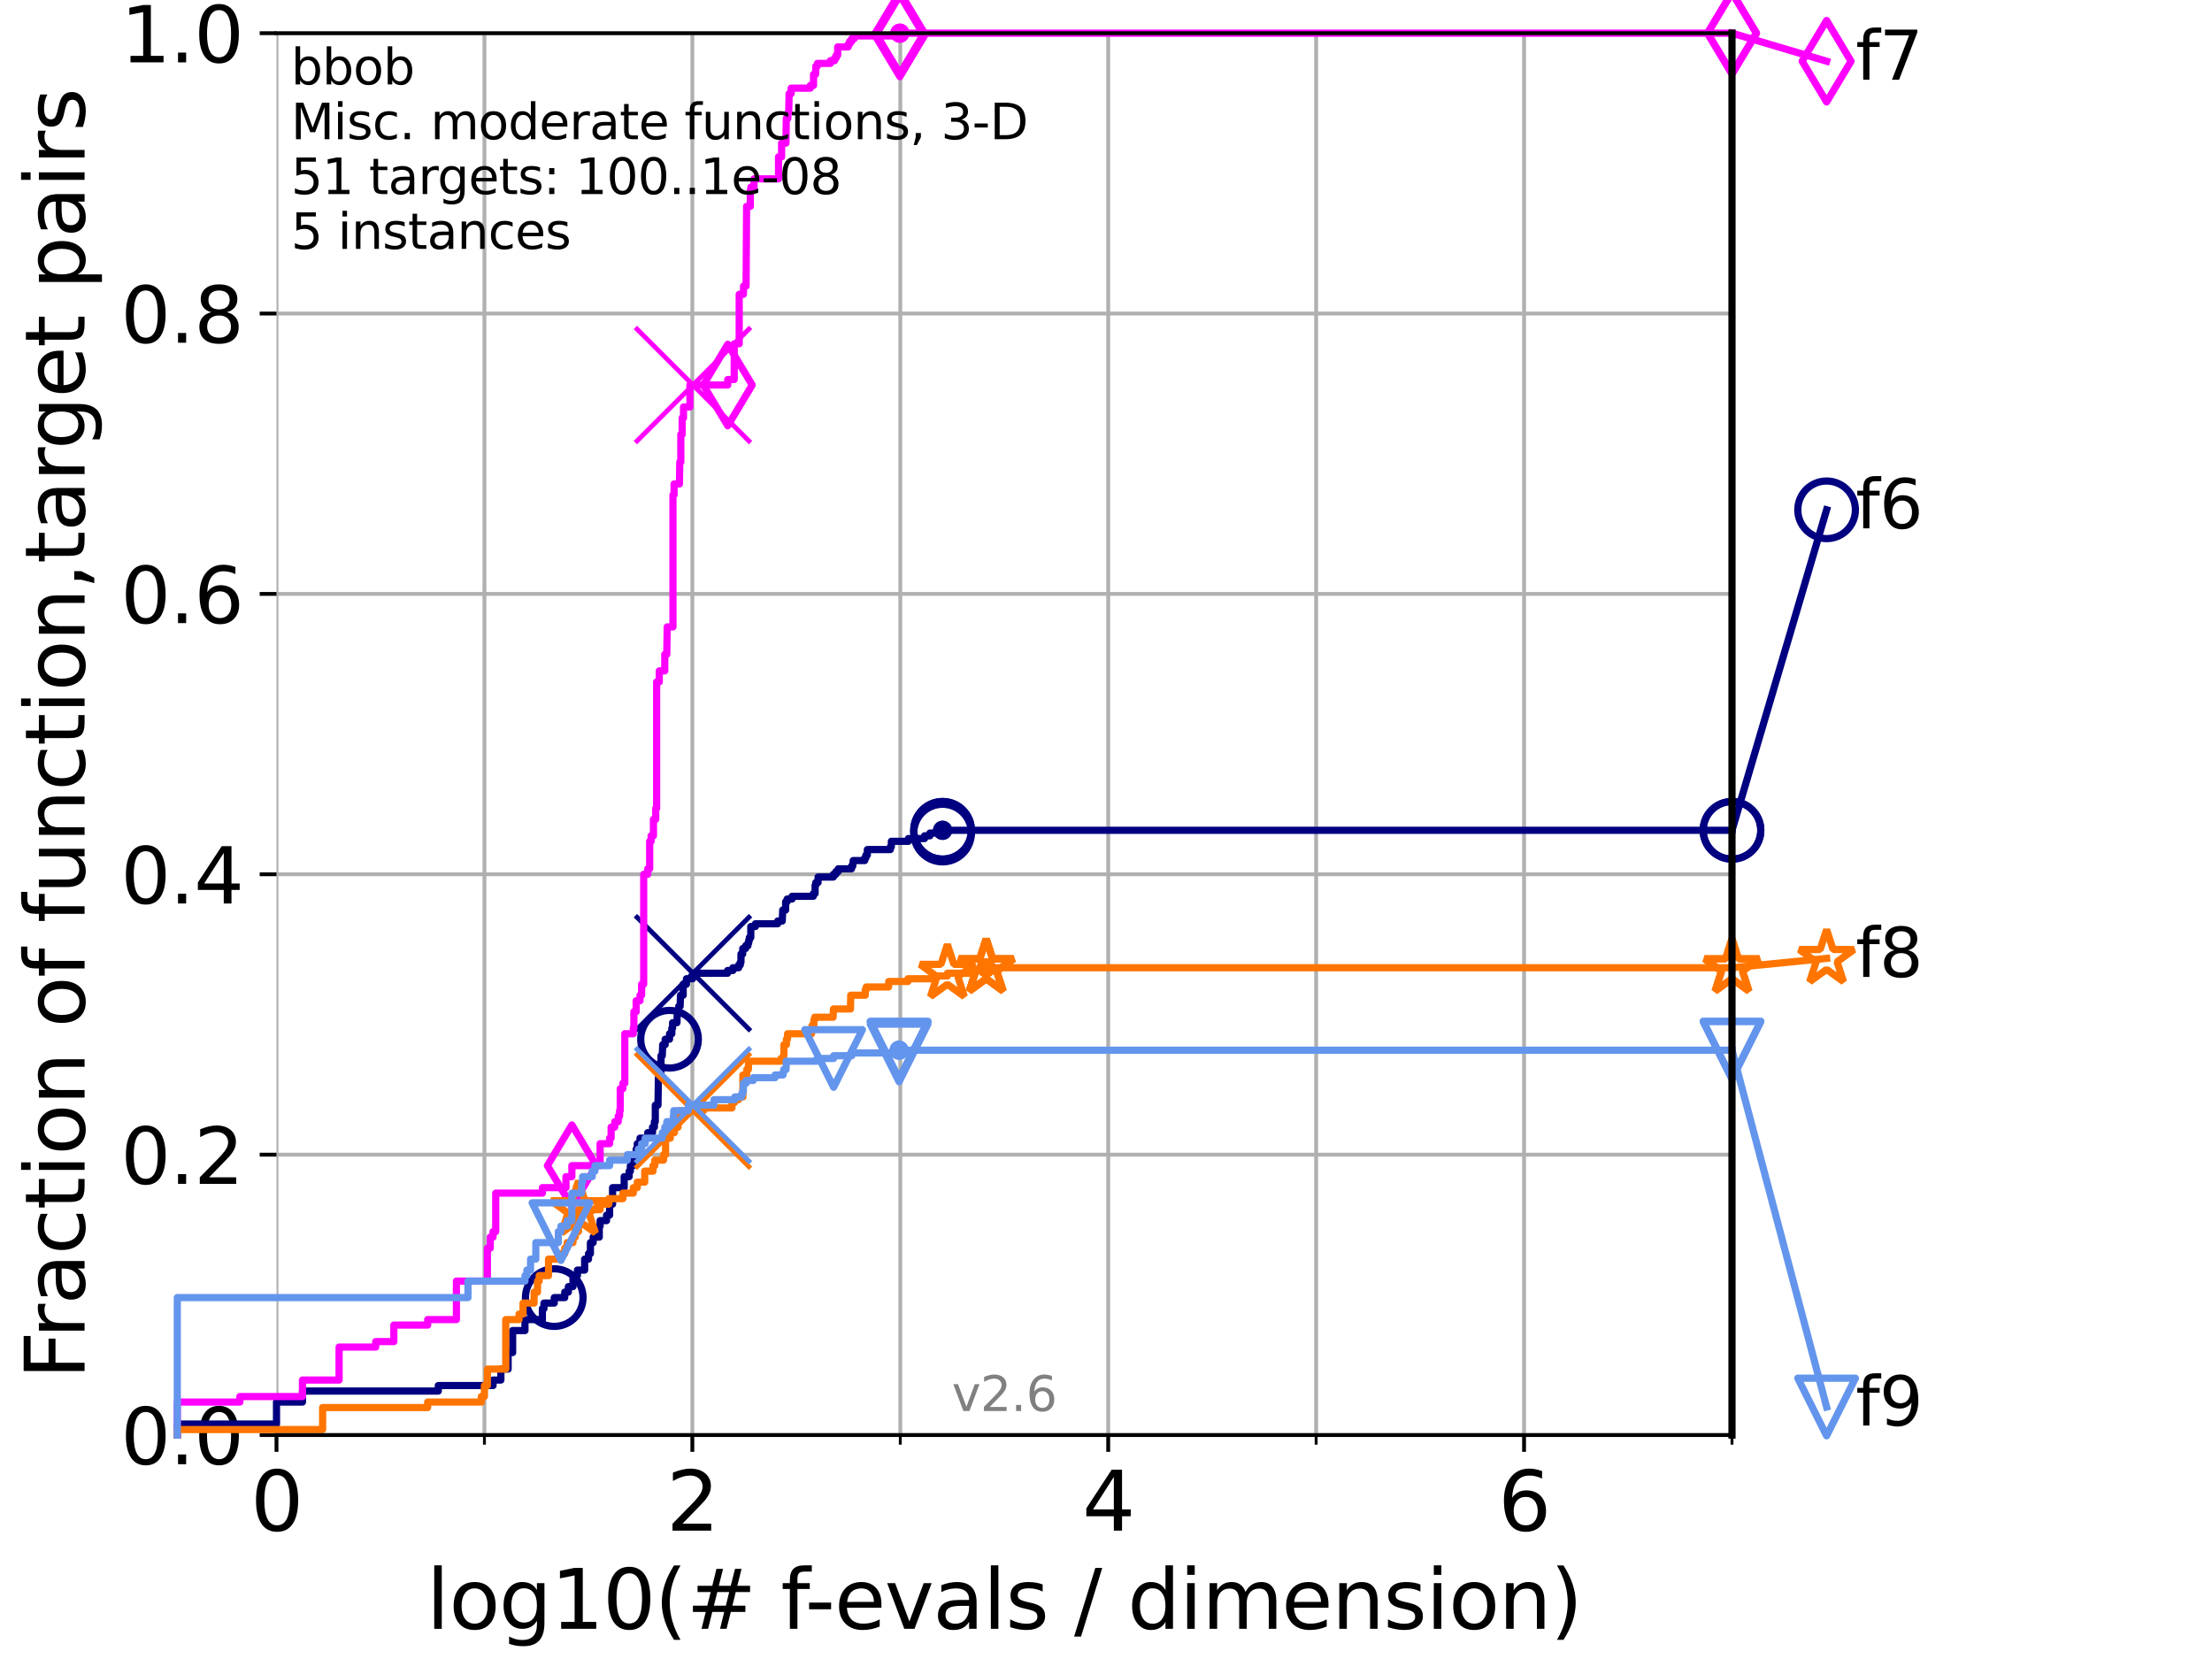 <?xml version="1.0" encoding="utf-8" standalone="no"?>
<!DOCTYPE svg PUBLIC "-//W3C//DTD SVG 1.1//EN"
  "http://www.w3.org/Graphics/SVG/1.1/DTD/svg11.dtd">
<svg xmlns:xlink="http://www.w3.org/1999/xlink" width="460.8pt" height="345.6pt" viewBox="0 0 460.8 345.6" xmlns="http://www.w3.org/2000/svg" version="1.1">
 <defs>
  <style type="text/css">*{stroke-linejoin: round; stroke-linecap: butt}</style>
 </defs>
 <g id="figure_1">
  <g id="patch_1">
   <path d="M 0 345.6 
L 460.8 345.6 
L 460.8 0 
L 0 0 
z
" style="fill: #ffffff"/>
  </g>
  <g id="axes_1">
   <g id="patch_2">
    <path d="M 57.6 298.944 
L 360.806 298.944 
L 360.806 6.912 
L 57.6 6.912 
z
" style="fill: #ffffff"/>
   </g>
   <g id="matplotlib.axis_1">
    <g id="xtick_1">
     <g id="line2d_1">
      <path d="M 57.6 298.944 
L 57.6 6.912 
" clip-path="url(#p347df71fe8)" style="fill: none; stroke: #b0b0b0; stroke-width: 0.8; stroke-linecap: square"/>
     </g>
     <g id="line2d_2">
      <defs>
       <path id="m40aaace6f0" d="M 0 0 
L 0 3.5 
" style="stroke: #000000; stroke-width: 0.8"/>
      </defs>
      <g>
       <use xlink:href="#m40aaace6f0" x="57.6" y="298.944" style="stroke: #000000; stroke-width: 0.8"/>
      </g>
     </g>
     <g id="text_1">
      <!-- 0 -->
      <g transform="translate(52.192 318.861)scale(0.17 -0.17)">
       <defs>
        <path id="DejaVuSans-30" d="M 2034 4250 
Q 1547 4250 1301 3770 
Q 1056 3291 1056 2328 
Q 1056 1369 1301 889 
Q 1547 409 2034 409 
Q 2525 409 2770 889 
Q 3016 1369 3016 2328 
Q 3016 3291 2770 3770 
Q 2525 4250 2034 4250 
z
M 2034 4750 
Q 2819 4750 3233 4129 
Q 3647 3509 3647 2328 
Q 3647 1150 3233 529 
Q 2819 -91 2034 -91 
Q 1250 -91 836 529 
Q 422 1150 422 2328 
Q 422 3509 836 4129 
Q 1250 4750 2034 4750 
z
" transform="scale(0.016)"/>
       </defs>
       <use xlink:href="#DejaVuSans-30"/>
      </g>
     </g>
    </g>
    <g id="xtick_2">
     <g id="line2d_3">
      <path d="M 144.23 298.944 
L 144.23 6.912 
" clip-path="url(#p347df71fe8)" style="fill: none; stroke: #b0b0b0; stroke-width: 0.8; stroke-linecap: square"/>
     </g>
     <g id="line2d_4">
      <g>
       <use xlink:href="#m40aaace6f0" x="144.23" y="298.944" style="stroke: #000000; stroke-width: 0.8"/>
      </g>
     </g>
     <g id="text_2">
      <!-- 2 -->
      <g transform="translate(138.822 318.861)scale(0.17 -0.17)">
       <defs>
        <path id="DejaVuSans-32" d="M 1228 531 
L 3431 531 
L 3431 0 
L 469 0 
L 469 531 
Q 828 903 1448 1529 
Q 2069 2156 2228 2338 
Q 2531 2678 2651 2914 
Q 2772 3150 2772 3378 
Q 2772 3750 2511 3984 
Q 2250 4219 1831 4219 
Q 1534 4219 1204 4116 
Q 875 4013 500 3803 
L 500 4441 
Q 881 4594 1212 4672 
Q 1544 4750 1819 4750 
Q 2544 4750 2975 4387 
Q 3406 4025 3406 3419 
Q 3406 3131 3298 2873 
Q 3191 2616 2906 2266 
Q 2828 2175 2409 1742 
Q 1991 1309 1228 531 
z
" transform="scale(0.016)"/>
       </defs>
       <use xlink:href="#DejaVuSans-32"/>
      </g>
     </g>
    </g>
    <g id="xtick_3">
     <g id="line2d_5">
      <path d="M 230.861 298.944 
L 230.861 6.912 
" clip-path="url(#p347df71fe8)" style="fill: none; stroke: #b0b0b0; stroke-width: 0.8; stroke-linecap: square"/>
     </g>
     <g id="line2d_6">
      <g>
       <use xlink:href="#m40aaace6f0" x="230.861" y="298.944" style="stroke: #000000; stroke-width: 0.8"/>
      </g>
     </g>
     <g id="text_3">
      <!-- 4 -->
      <g transform="translate(225.453 318.861)scale(0.17 -0.17)">
       <defs>
        <path id="DejaVuSans-34" d="M 2419 4116 
L 825 1625 
L 2419 1625 
L 2419 4116 
z
M 2253 4666 
L 3047 4666 
L 3047 1625 
L 3713 1625 
L 3713 1100 
L 3047 1100 
L 3047 0 
L 2419 0 
L 2419 1100 
L 313 1100 
L 313 1709 
L 2253 4666 
z
" transform="scale(0.016)"/>
       </defs>
       <use xlink:href="#DejaVuSans-34"/>
      </g>
     </g>
    </g>
    <g id="xtick_4">
     <g id="line2d_7">
      <path d="M 317.491 298.944 
L 317.491 6.912 
" clip-path="url(#p347df71fe8)" style="fill: none; stroke: #b0b0b0; stroke-width: 0.8; stroke-linecap: square"/>
     </g>
     <g id="line2d_8">
      <g>
       <use xlink:href="#m40aaace6f0" x="317.491" y="298.944" style="stroke: #000000; stroke-width: 0.8"/>
      </g>
     </g>
     <g id="text_4">
      <!-- 6 -->
      <g transform="translate(312.083 318.861)scale(0.17 -0.17)">
       <defs>
        <path id="DejaVuSans-36" d="M 2113 2584 
Q 1688 2584 1439 2293 
Q 1191 2003 1191 1497 
Q 1191 994 1439 701 
Q 1688 409 2113 409 
Q 2538 409 2786 701 
Q 3034 994 3034 1497 
Q 3034 2003 2786 2293 
Q 2538 2584 2113 2584 
z
M 3366 4563 
L 3366 3988 
Q 3128 4100 2886 4159 
Q 2644 4219 2406 4219 
Q 1781 4219 1451 3797 
Q 1122 3375 1075 2522 
Q 1259 2794 1537 2939 
Q 1816 3084 2150 3084 
Q 2853 3084 3261 2657 
Q 3669 2231 3669 1497 
Q 3669 778 3244 343 
Q 2819 -91 2113 -91 
Q 1303 -91 875 529 
Q 447 1150 447 2328 
Q 447 3434 972 4092 
Q 1497 4750 2381 4750 
Q 2619 4750 2861 4703 
Q 3103 4656 3366 4563 
z
" transform="scale(0.016)"/>
       </defs>
       <use xlink:href="#DejaVuSans-36"/>
      </g>
     </g>
    </g>
    <g id="xtick_5">
     <g id="line2d_9">
      <path d="M 100.915 298.944 
L 100.915 6.912 
" clip-path="url(#p347df71fe8)" style="fill: none; stroke: #b0b0b0; stroke-width: 0.8; stroke-linecap: square"/>
     </g>
     <g id="line2d_10">
      <defs>
       <path id="mda91b8b6b7" d="M 0 0 
L 0 2 
" style="stroke: #000000; stroke-width: 0.6"/>
      </defs>
      <g>
       <use xlink:href="#mda91b8b6b7" x="100.915" y="298.944" style="stroke: #000000; stroke-width: 0.6"/>
      </g>
     </g>
    </g>
    <g id="xtick_6">
     <g id="line2d_11">
      <path d="M 187.546 298.944 
L 187.546 6.912 
" clip-path="url(#p347df71fe8)" style="fill: none; stroke: #b0b0b0; stroke-width: 0.8; stroke-linecap: square"/>
     </g>
     <g id="line2d_12">
      <g>
       <use xlink:href="#mda91b8b6b7" x="187.546" y="298.944" style="stroke: #000000; stroke-width: 0.6"/>
      </g>
     </g>
    </g>
    <g id="xtick_7">
     <g id="line2d_13">
      <path d="M 274.176 298.944 
L 274.176 6.912 
" clip-path="url(#p347df71fe8)" style="fill: none; stroke: #b0b0b0; stroke-width: 0.8; stroke-linecap: square"/>
     </g>
     <g id="line2d_14">
      <g>
       <use xlink:href="#mda91b8b6b7" x="274.176" y="298.944" style="stroke: #000000; stroke-width: 0.6"/>
      </g>
     </g>
    </g>
    <g id="xtick_8">
     <g id="line2d_15">
      <path d="M 360.806 298.944 
L 360.806 6.912 
" clip-path="url(#p347df71fe8)" style="fill: none; stroke: #b0b0b0; stroke-width: 0.8; stroke-linecap: square"/>
     </g>
     <g id="line2d_16">
      <g>
       <use xlink:href="#mda91b8b6b7" x="360.806" y="298.944" style="stroke: #000000; stroke-width: 0.6"/>
      </g>
     </g>
    </g>
    <g id="text_5">
     <!-- log10(# f-evals / dimension) -->
     <g transform="translate(88.823 339.314)scale(0.17 -0.17)">
      <defs>
       <path id="DejaVuSans-6c" d="M 603 4863 
L 1178 4863 
L 1178 0 
L 603 0 
L 603 4863 
z
" transform="scale(0.016)"/>
       <path id="DejaVuSans-6f" d="M 1959 3097 
Q 1497 3097 1228 2736 
Q 959 2375 959 1747 
Q 959 1119 1226 758 
Q 1494 397 1959 397 
Q 2419 397 2687 759 
Q 2956 1122 2956 1747 
Q 2956 2369 2687 2733 
Q 2419 3097 1959 3097 
z
M 1959 3584 
Q 2709 3584 3137 3096 
Q 3566 2609 3566 1747 
Q 3566 888 3137 398 
Q 2709 -91 1959 -91 
Q 1206 -91 779 398 
Q 353 888 353 1747 
Q 353 2609 779 3096 
Q 1206 3584 1959 3584 
z
" transform="scale(0.016)"/>
       <path id="DejaVuSans-67" d="M 2906 1791 
Q 2906 2416 2648 2759 
Q 2391 3103 1925 3103 
Q 1463 3103 1205 2759 
Q 947 2416 947 1791 
Q 947 1169 1205 825 
Q 1463 481 1925 481 
Q 2391 481 2648 825 
Q 2906 1169 2906 1791 
z
M 3481 434 
Q 3481 -459 3084 -895 
Q 2688 -1331 1869 -1331 
Q 1566 -1331 1297 -1286 
Q 1028 -1241 775 -1147 
L 775 -588 
Q 1028 -725 1275 -790 
Q 1522 -856 1778 -856 
Q 2344 -856 2625 -561 
Q 2906 -266 2906 331 
L 2906 616 
Q 2728 306 2450 153 
Q 2172 0 1784 0 
Q 1141 0 747 490 
Q 353 981 353 1791 
Q 353 2603 747 3093 
Q 1141 3584 1784 3584 
Q 2172 3584 2450 3431 
Q 2728 3278 2906 2969 
L 2906 3500 
L 3481 3500 
L 3481 434 
z
" transform="scale(0.016)"/>
       <path id="DejaVuSans-31" d="M 794 531 
L 1825 531 
L 1825 4091 
L 703 3866 
L 703 4441 
L 1819 4666 
L 2450 4666 
L 2450 531 
L 3481 531 
L 3481 0 
L 794 0 
L 794 531 
z
" transform="scale(0.016)"/>
       <path id="DejaVuSans-28" d="M 1984 4856 
Q 1566 4138 1362 3434 
Q 1159 2731 1159 2009 
Q 1159 1288 1364 580 
Q 1569 -128 1984 -844 
L 1484 -844 
Q 1016 -109 783 600 
Q 550 1309 550 2009 
Q 550 2706 781 3412 
Q 1013 4119 1484 4856 
L 1984 4856 
z
" transform="scale(0.016)"/>
       <path id="DejaVuSans-23" d="M 3272 2816 
L 2363 2816 
L 2100 1772 
L 3016 1772 
L 3272 2816 
z
M 2803 4594 
L 2478 3297 
L 3391 3297 
L 3719 4594 
L 4219 4594 
L 3897 3297 
L 4872 3297 
L 4872 2816 
L 3775 2816 
L 3519 1772 
L 4513 1772 
L 4513 1294 
L 3397 1294 
L 3072 0 
L 2572 0 
L 2894 1294 
L 1978 1294 
L 1656 0 
L 1153 0 
L 1478 1294 
L 494 1294 
L 494 1772 
L 1594 1772 
L 1856 2816 
L 850 2816 
L 850 3297 
L 1978 3297 
L 2297 4594 
L 2803 4594 
z
" transform="scale(0.016)"/>
       <path id="DejaVuSans-20" transform="scale(0.016)"/>
       <path id="DejaVuSans-66" d="M 2375 4863 
L 2375 4384 
L 1825 4384 
Q 1516 4384 1395 4259 
Q 1275 4134 1275 3809 
L 1275 3500 
L 2222 3500 
L 2222 3053 
L 1275 3053 
L 1275 0 
L 697 0 
L 697 3053 
L 147 3053 
L 147 3500 
L 697 3500 
L 697 3744 
Q 697 4328 969 4595 
Q 1241 4863 1831 4863 
L 2375 4863 
z
" transform="scale(0.016)"/>
       <path id="DejaVuSans-2d" d="M 313 2009 
L 1997 2009 
L 1997 1497 
L 313 1497 
L 313 2009 
z
" transform="scale(0.016)"/>
       <path id="DejaVuSans-65" d="M 3597 1894 
L 3597 1613 
L 953 1613 
Q 991 1019 1311 708 
Q 1631 397 2203 397 
Q 2534 397 2845 478 
Q 3156 559 3463 722 
L 3463 178 
Q 3153 47 2828 -22 
Q 2503 -91 2169 -91 
Q 1331 -91 842 396 
Q 353 884 353 1716 
Q 353 2575 817 3079 
Q 1281 3584 2069 3584 
Q 2775 3584 3186 3129 
Q 3597 2675 3597 1894 
z
M 3022 2063 
Q 3016 2534 2758 2815 
Q 2500 3097 2075 3097 
Q 1594 3097 1305 2825 
Q 1016 2553 972 2059 
L 3022 2063 
z
" transform="scale(0.016)"/>
       <path id="DejaVuSans-76" d="M 191 3500 
L 800 3500 
L 1894 563 
L 2988 3500 
L 3597 3500 
L 2284 0 
L 1503 0 
L 191 3500 
z
" transform="scale(0.016)"/>
       <path id="DejaVuSans-61" d="M 2194 1759 
Q 1497 1759 1228 1600 
Q 959 1441 959 1056 
Q 959 750 1161 570 
Q 1363 391 1709 391 
Q 2188 391 2477 730 
Q 2766 1069 2766 1631 
L 2766 1759 
L 2194 1759 
z
M 3341 1997 
L 3341 0 
L 2766 0 
L 2766 531 
Q 2569 213 2275 61 
Q 1981 -91 1556 -91 
Q 1019 -91 701 211 
Q 384 513 384 1019 
Q 384 1609 779 1909 
Q 1175 2209 1959 2209 
L 2766 2209 
L 2766 2266 
Q 2766 2663 2505 2880 
Q 2244 3097 1772 3097 
Q 1472 3097 1187 3025 
Q 903 2953 641 2809 
L 641 3341 
Q 956 3463 1253 3523 
Q 1550 3584 1831 3584 
Q 2591 3584 2966 3190 
Q 3341 2797 3341 1997 
z
" transform="scale(0.016)"/>
       <path id="DejaVuSans-73" d="M 2834 3397 
L 2834 2853 
Q 2591 2978 2328 3040 
Q 2066 3103 1784 3103 
Q 1356 3103 1142 2972 
Q 928 2841 928 2578 
Q 928 2378 1081 2264 
Q 1234 2150 1697 2047 
L 1894 2003 
Q 2506 1872 2764 1633 
Q 3022 1394 3022 966 
Q 3022 478 2636 193 
Q 2250 -91 1575 -91 
Q 1294 -91 989 -36 
Q 684 19 347 128 
L 347 722 
Q 666 556 975 473 
Q 1284 391 1588 391 
Q 1994 391 2212 530 
Q 2431 669 2431 922 
Q 2431 1156 2273 1281 
Q 2116 1406 1581 1522 
L 1381 1569 
Q 847 1681 609 1914 
Q 372 2147 372 2553 
Q 372 3047 722 3315 
Q 1072 3584 1716 3584 
Q 2034 3584 2315 3537 
Q 2597 3491 2834 3397 
z
" transform="scale(0.016)"/>
       <path id="DejaVuSans-2f" d="M 1625 4666 
L 2156 4666 
L 531 -594 
L 0 -594 
L 1625 4666 
z
" transform="scale(0.016)"/>
       <path id="DejaVuSans-64" d="M 2906 2969 
L 2906 4863 
L 3481 4863 
L 3481 0 
L 2906 0 
L 2906 525 
Q 2725 213 2448 61 
Q 2172 -91 1784 -91 
Q 1150 -91 751 415 
Q 353 922 353 1747 
Q 353 2572 751 3078 
Q 1150 3584 1784 3584 
Q 2172 3584 2448 3432 
Q 2725 3281 2906 2969 
z
M 947 1747 
Q 947 1113 1208 752 
Q 1469 391 1925 391 
Q 2381 391 2643 752 
Q 2906 1113 2906 1747 
Q 2906 2381 2643 2742 
Q 2381 3103 1925 3103 
Q 1469 3103 1208 2742 
Q 947 2381 947 1747 
z
" transform="scale(0.016)"/>
       <path id="DejaVuSans-69" d="M 603 3500 
L 1178 3500 
L 1178 0 
L 603 0 
L 603 3500 
z
M 603 4863 
L 1178 4863 
L 1178 4134 
L 603 4134 
L 603 4863 
z
" transform="scale(0.016)"/>
       <path id="DejaVuSans-6d" d="M 3328 2828 
Q 3544 3216 3844 3400 
Q 4144 3584 4550 3584 
Q 5097 3584 5394 3201 
Q 5691 2819 5691 2113 
L 5691 0 
L 5113 0 
L 5113 2094 
Q 5113 2597 4934 2840 
Q 4756 3084 4391 3084 
Q 3944 3084 3684 2787 
Q 3425 2491 3425 1978 
L 3425 0 
L 2847 0 
L 2847 2094 
Q 2847 2600 2669 2842 
Q 2491 3084 2119 3084 
Q 1678 3084 1418 2786 
Q 1159 2488 1159 1978 
L 1159 0 
L 581 0 
L 581 3500 
L 1159 3500 
L 1159 2956 
Q 1356 3278 1631 3431 
Q 1906 3584 2284 3584 
Q 2666 3584 2933 3390 
Q 3200 3197 3328 2828 
z
" transform="scale(0.016)"/>
       <path id="DejaVuSans-6e" d="M 3513 2113 
L 3513 0 
L 2938 0 
L 2938 2094 
Q 2938 2591 2744 2837 
Q 2550 3084 2163 3084 
Q 1697 3084 1428 2787 
Q 1159 2491 1159 1978 
L 1159 0 
L 581 0 
L 581 3500 
L 1159 3500 
L 1159 2956 
Q 1366 3272 1645 3428 
Q 1925 3584 2291 3584 
Q 2894 3584 3203 3211 
Q 3513 2838 3513 2113 
z
" transform="scale(0.016)"/>
       <path id="DejaVuSans-29" d="M 513 4856 
L 1013 4856 
Q 1481 4119 1714 3412 
Q 1947 2706 1947 2009 
Q 1947 1309 1714 600 
Q 1481 -109 1013 -844 
L 513 -844 
Q 928 -128 1133 580 
Q 1338 1288 1338 2009 
Q 1338 2731 1133 3434 
Q 928 4138 513 4856 
z
" transform="scale(0.016)"/>
      </defs>
      <use xlink:href="#DejaVuSans-6c"/>
      <use xlink:href="#DejaVuSans-6f" x="27.783"/>
      <use xlink:href="#DejaVuSans-67" x="88.965"/>
      <use xlink:href="#DejaVuSans-31" x="152.441"/>
      <use xlink:href="#DejaVuSans-30" x="216.064"/>
      <use xlink:href="#DejaVuSans-28" x="279.688"/>
      <use xlink:href="#DejaVuSans-23" x="318.701"/>
      <use xlink:href="#DejaVuSans-20" x="402.49"/>
      <use xlink:href="#DejaVuSans-66" x="434.277"/>
      <use xlink:href="#DejaVuSans-2d" x="463.982"/>
      <use xlink:href="#DejaVuSans-65" x="500.066"/>
      <use xlink:href="#DejaVuSans-76" x="561.59"/>
      <use xlink:href="#DejaVuSans-61" x="620.77"/>
      <use xlink:href="#DejaVuSans-6c" x="682.049"/>
      <use xlink:href="#DejaVuSans-73" x="709.832"/>
      <use xlink:href="#DejaVuSans-20" x="761.932"/>
      <use xlink:href="#DejaVuSans-2f" x="793.719"/>
      <use xlink:href="#DejaVuSans-20" x="827.41"/>
      <use xlink:href="#DejaVuSans-64" x="859.197"/>
      <use xlink:href="#DejaVuSans-69" x="922.674"/>
      <use xlink:href="#DejaVuSans-6d" x="950.457"/>
      <use xlink:href="#DejaVuSans-65" x="1047.869"/>
      <use xlink:href="#DejaVuSans-6e" x="1109.393"/>
      <use xlink:href="#DejaVuSans-73" x="1172.771"/>
      <use xlink:href="#DejaVuSans-69" x="1224.871"/>
      <use xlink:href="#DejaVuSans-6f" x="1252.654"/>
      <use xlink:href="#DejaVuSans-6e" x="1313.836"/>
      <use xlink:href="#DejaVuSans-29" x="1377.215"/>
     </g>
    </g>
   </g>
   <g id="matplotlib.axis_2">
    <g id="ytick_1">
     <g id="line2d_17">
      <path d="M 57.6 298.944 
L 360.806 298.944 
" clip-path="url(#p347df71fe8)" style="fill: none; stroke: #b0b0b0; stroke-width: 0.8; stroke-linecap: square"/>
     </g>
     <g id="line2d_18">
      <defs>
       <path id="mf60be4d4f0" d="M 0 0 
L -3.5 0 
" style="stroke: #000000; stroke-width: 0.8"/>
      </defs>
      <g>
       <use xlink:href="#mf60be4d4f0" x="57.6" y="298.944" style="stroke: #000000; stroke-width: 0.8"/>
      </g>
     </g>
     <g id="text_6">
      <!-- 0.0 -->
      <g transform="translate(25.155 305.023)scale(0.16 -0.16)">
       <defs>
        <path id="DejaVuSans-2e" d="M 684 794 
L 1344 794 
L 1344 0 
L 684 0 
L 684 794 
z
" transform="scale(0.016)"/>
       </defs>
       <use xlink:href="#DejaVuSans-30"/>
       <use xlink:href="#DejaVuSans-2e" x="63.623"/>
       <use xlink:href="#DejaVuSans-30" x="95.41"/>
      </g>
     </g>
    </g>
    <g id="ytick_2">
     <g id="line2d_19">
      <path d="M 57.6 240.538 
L 360.806 240.538 
" clip-path="url(#p347df71fe8)" style="fill: none; stroke: #b0b0b0; stroke-width: 0.8; stroke-linecap: square"/>
     </g>
     <g id="line2d_20">
      <g>
       <use xlink:href="#mf60be4d4f0" x="57.6" y="240.538" style="stroke: #000000; stroke-width: 0.8"/>
      </g>
     </g>
     <g id="text_7">
      <!-- 0.2 -->
      <g transform="translate(25.155 246.616)scale(0.16 -0.16)">
       <use xlink:href="#DejaVuSans-30"/>
       <use xlink:href="#DejaVuSans-2e" x="63.623"/>
       <use xlink:href="#DejaVuSans-32" x="95.41"/>
      </g>
     </g>
    </g>
    <g id="ytick_3">
     <g id="line2d_21">
      <path d="M 57.6 182.131 
L 360.806 182.131 
" clip-path="url(#p347df71fe8)" style="fill: none; stroke: #b0b0b0; stroke-width: 0.8; stroke-linecap: square"/>
     </g>
     <g id="line2d_22">
      <g>
       <use xlink:href="#mf60be4d4f0" x="57.6" y="182.131" style="stroke: #000000; stroke-width: 0.8"/>
      </g>
     </g>
     <g id="text_8">
      <!-- 0.4 -->
      <g transform="translate(25.155 188.21)scale(0.16 -0.16)">
       <use xlink:href="#DejaVuSans-30"/>
       <use xlink:href="#DejaVuSans-2e" x="63.623"/>
       <use xlink:href="#DejaVuSans-34" x="95.41"/>
      </g>
     </g>
    </g>
    <g id="ytick_4">
     <g id="line2d_23">
      <path d="M 57.6 123.725 
L 360.806 123.725 
" clip-path="url(#p347df71fe8)" style="fill: none; stroke: #b0b0b0; stroke-width: 0.8; stroke-linecap: square"/>
     </g>
     <g id="line2d_24">
      <g>
       <use xlink:href="#mf60be4d4f0" x="57.6" y="123.725" style="stroke: #000000; stroke-width: 0.8"/>
      </g>
     </g>
     <g id="text_9">
      <!-- 0.6 -->
      <g transform="translate(25.155 129.804)scale(0.16 -0.16)">
       <use xlink:href="#DejaVuSans-30"/>
       <use xlink:href="#DejaVuSans-2e" x="63.623"/>
       <use xlink:href="#DejaVuSans-36" x="95.41"/>
      </g>
     </g>
    </g>
    <g id="ytick_5">
     <g id="line2d_25">
      <path d="M 57.6 65.318 
L 360.806 65.318 
" clip-path="url(#p347df71fe8)" style="fill: none; stroke: #b0b0b0; stroke-width: 0.8; stroke-linecap: square"/>
     </g>
     <g id="line2d_26">
      <g>
       <use xlink:href="#mf60be4d4f0" x="57.6" y="65.318" style="stroke: #000000; stroke-width: 0.8"/>
      </g>
     </g>
     <g id="text_10">
      <!-- 0.8 -->
      <g transform="translate(25.155 71.397)scale(0.16 -0.16)">
       <defs>
        <path id="DejaVuSans-38" d="M 2034 2216 
Q 1584 2216 1326 1975 
Q 1069 1734 1069 1313 
Q 1069 891 1326 650 
Q 1584 409 2034 409 
Q 2484 409 2743 651 
Q 3003 894 3003 1313 
Q 3003 1734 2745 1975 
Q 2488 2216 2034 2216 
z
M 1403 2484 
Q 997 2584 770 2862 
Q 544 3141 544 3541 
Q 544 4100 942 4425 
Q 1341 4750 2034 4750 
Q 2731 4750 3128 4425 
Q 3525 4100 3525 3541 
Q 3525 3141 3298 2862 
Q 3072 2584 2669 2484 
Q 3125 2378 3379 2068 
Q 3634 1759 3634 1313 
Q 3634 634 3220 271 
Q 2806 -91 2034 -91 
Q 1263 -91 848 271 
Q 434 634 434 1313 
Q 434 1759 690 2068 
Q 947 2378 1403 2484 
z
M 1172 3481 
Q 1172 3119 1398 2916 
Q 1625 2713 2034 2713 
Q 2441 2713 2670 2916 
Q 2900 3119 2900 3481 
Q 2900 3844 2670 4047 
Q 2441 4250 2034 4250 
Q 1625 4250 1398 4047 
Q 1172 3844 1172 3481 
z
" transform="scale(0.016)"/>
       </defs>
       <use xlink:href="#DejaVuSans-30"/>
       <use xlink:href="#DejaVuSans-2e" x="63.623"/>
       <use xlink:href="#DejaVuSans-38" x="95.41"/>
      </g>
     </g>
    </g>
    <g id="ytick_6">
     <g id="line2d_27">
      <path d="M 57.6 6.912 
L 360.806 6.912 
" clip-path="url(#p347df71fe8)" style="fill: none; stroke: #b0b0b0; stroke-width: 0.8; stroke-linecap: square"/>
     </g>
     <g id="line2d_28">
      <g>
       <use xlink:href="#mf60be4d4f0" x="57.6" y="6.912" style="stroke: #000000; stroke-width: 0.8"/>
      </g>
     </g>
     <g id="text_11">
      <!-- 1.0 -->
      <g transform="translate(25.155 12.991)scale(0.16 -0.16)">
       <use xlink:href="#DejaVuSans-31"/>
       <use xlink:href="#DejaVuSans-2e" x="63.623"/>
       <use xlink:href="#DejaVuSans-30" x="95.41"/>
      </g>
     </g>
    </g>
    <g id="text_12">
     <!-- Fraction of function,target pairs -->
     <g transform="translate(17.62 287.313)rotate(-90)scale(0.17 -0.17)">
      <defs>
       <path id="DejaVuSans-46" d="M 628 4666 
L 3309 4666 
L 3309 4134 
L 1259 4134 
L 1259 2759 
L 3109 2759 
L 3109 2228 
L 1259 2228 
L 1259 0 
L 628 0 
L 628 4666 
z
" transform="scale(0.016)"/>
       <path id="DejaVuSans-72" d="M 2631 2963 
Q 2534 3019 2420 3045 
Q 2306 3072 2169 3072 
Q 1681 3072 1420 2755 
Q 1159 2438 1159 1844 
L 1159 0 
L 581 0 
L 581 3500 
L 1159 3500 
L 1159 2956 
Q 1341 3275 1631 3429 
Q 1922 3584 2338 3584 
Q 2397 3584 2469 3576 
Q 2541 3569 2628 3553 
L 2631 2963 
z
" transform="scale(0.016)"/>
       <path id="DejaVuSans-63" d="M 3122 3366 
L 3122 2828 
Q 2878 2963 2633 3030 
Q 2388 3097 2138 3097 
Q 1578 3097 1268 2742 
Q 959 2388 959 1747 
Q 959 1106 1268 751 
Q 1578 397 2138 397 
Q 2388 397 2633 464 
Q 2878 531 3122 666 
L 3122 134 
Q 2881 22 2623 -34 
Q 2366 -91 2075 -91 
Q 1284 -91 818 406 
Q 353 903 353 1747 
Q 353 2603 823 3093 
Q 1294 3584 2113 3584 
Q 2378 3584 2631 3529 
Q 2884 3475 3122 3366 
z
" transform="scale(0.016)"/>
       <path id="DejaVuSans-74" d="M 1172 4494 
L 1172 3500 
L 2356 3500 
L 2356 3053 
L 1172 3053 
L 1172 1153 
Q 1172 725 1289 603 
Q 1406 481 1766 481 
L 2356 481 
L 2356 0 
L 1766 0 
Q 1100 0 847 248 
Q 594 497 594 1153 
L 594 3053 
L 172 3053 
L 172 3500 
L 594 3500 
L 594 4494 
L 1172 4494 
z
" transform="scale(0.016)"/>
       <path id="DejaVuSans-75" d="M 544 1381 
L 544 3500 
L 1119 3500 
L 1119 1403 
Q 1119 906 1312 657 
Q 1506 409 1894 409 
Q 2359 409 2629 706 
Q 2900 1003 2900 1516 
L 2900 3500 
L 3475 3500 
L 3475 0 
L 2900 0 
L 2900 538 
Q 2691 219 2414 64 
Q 2138 -91 1772 -91 
Q 1169 -91 856 284 
Q 544 659 544 1381 
z
M 1991 3584 
L 1991 3584 
z
" transform="scale(0.016)"/>
       <path id="DejaVuSans-2c" d="M 750 794 
L 1409 794 
L 1409 256 
L 897 -744 
L 494 -744 
L 750 256 
L 750 794 
z
" transform="scale(0.016)"/>
       <path id="DejaVuSans-70" d="M 1159 525 
L 1159 -1331 
L 581 -1331 
L 581 3500 
L 1159 3500 
L 1159 2969 
Q 1341 3281 1617 3432 
Q 1894 3584 2278 3584 
Q 2916 3584 3314 3078 
Q 3713 2572 3713 1747 
Q 3713 922 3314 415 
Q 2916 -91 2278 -91 
Q 1894 -91 1617 61 
Q 1341 213 1159 525 
z
M 3116 1747 
Q 3116 2381 2855 2742 
Q 2594 3103 2138 3103 
Q 1681 3103 1420 2742 
Q 1159 2381 1159 1747 
Q 1159 1113 1420 752 
Q 1681 391 2138 391 
Q 2594 391 2855 752 
Q 3116 1113 3116 1747 
z
" transform="scale(0.016)"/>
      </defs>
      <use xlink:href="#DejaVuSans-46"/>
      <use xlink:href="#DejaVuSans-72" x="50.27"/>
      <use xlink:href="#DejaVuSans-61" x="91.383"/>
      <use xlink:href="#DejaVuSans-63" x="152.662"/>
      <use xlink:href="#DejaVuSans-74" x="207.643"/>
      <use xlink:href="#DejaVuSans-69" x="246.852"/>
      <use xlink:href="#DejaVuSans-6f" x="274.635"/>
      <use xlink:href="#DejaVuSans-6e" x="335.816"/>
      <use xlink:href="#DejaVuSans-20" x="399.195"/>
      <use xlink:href="#DejaVuSans-6f" x="430.982"/>
      <use xlink:href="#DejaVuSans-66" x="492.164"/>
      <use xlink:href="#DejaVuSans-20" x="527.369"/>
      <use xlink:href="#DejaVuSans-66" x="559.156"/>
      <use xlink:href="#DejaVuSans-75" x="594.361"/>
      <use xlink:href="#DejaVuSans-6e" x="657.74"/>
      <use xlink:href="#DejaVuSans-63" x="721.119"/>
      <use xlink:href="#DejaVuSans-74" x="776.1"/>
      <use xlink:href="#DejaVuSans-69" x="815.309"/>
      <use xlink:href="#DejaVuSans-6f" x="843.092"/>
      <use xlink:href="#DejaVuSans-6e" x="904.273"/>
      <use xlink:href="#DejaVuSans-2c" x="967.652"/>
      <use xlink:href="#DejaVuSans-74" x="999.439"/>
      <use xlink:href="#DejaVuSans-61" x="1038.648"/>
      <use xlink:href="#DejaVuSans-72" x="1099.928"/>
      <use xlink:href="#DejaVuSans-67" x="1139.291"/>
      <use xlink:href="#DejaVuSans-65" x="1202.768"/>
      <use xlink:href="#DejaVuSans-74" x="1264.291"/>
      <use xlink:href="#DejaVuSans-20" x="1303.5"/>
      <use xlink:href="#DejaVuSans-70" x="1335.287"/>
      <use xlink:href="#DejaVuSans-61" x="1398.764"/>
      <use xlink:href="#DejaVuSans-69" x="1460.043"/>
      <use xlink:href="#DejaVuSans-72" x="1487.826"/>
      <use xlink:href="#DejaVuSans-73" x="1528.939"/>
     </g>
    </g>
   </g>
   <g id="line2d_29">
    <defs>
     <path id="m43cbf6bb5c" d="M 0 1.5 
C 0.398 1.5 0.779 1.342 1.061 1.061 
C 1.342 0.779 1.5 0.398 1.5 0 
C 1.5 -0.398 1.342 -0.779 1.061 -1.061 
C 0.779 -1.342 0.398 -1.5 0 -1.5 
C -0.398 -1.5 -0.779 -1.342 -1.061 -1.061 
C -1.342 -0.779 -1.5 -0.398 -1.5 0 
C -1.5 0.398 -1.342 0.779 -1.061 1.061 
C -0.779 1.342 -0.398 1.5 0 1.5 
z
" style="stroke: #000080"/>
    </defs>
    <g>
     <use xlink:href="#m43cbf6bb5c" x="196.356" y="172.969" style="fill: #000080; stroke: #000080"/>
     <use xlink:href="#m43cbf6bb5c" x="196.356" y="172.969" style="fill: #000080; stroke: #000080"/>
    </g>
   </g>
   <g id="line2d_30">
    <path d="M 36.933 298.944 
L 36.933 296.654 
L 57.6 296.654 
L 57.6 292.073 
L 63.012 292.073 
L 63.012 289.782 
L 91.306 289.782 
L 91.306 288.637 
L 102.708 288.637 
L 102.708 287.492 
L 104.345 287.492 
L 104.345 285.201 
L 105.851 285.201 
L 105.851 281.766 
L 106.791 281.766 
L 106.791 277.185 
L 109.361 277.185 
L 109.361 274.894 
L 112.989 274.894 
L 112.989 272.604 
L 113.317 272.604 
L 113.317 271.459 
L 115.46 271.459 
L 115.46 270.313 
L 117.644 270.313 
L 117.644 269.168 
L 118.401 269.168 
L 118.401 268.023 
L 119.366 268.023 
L 119.366 265.733 
L 120.284 265.733 
L 120.284 264.587 
L 121.79 264.587 
L 121.79 262.297 
L 122.599 262.297 
L 122.599 261.152 
L 122.991 261.152 
L 122.991 258.861 
L 123.564 258.861 
L 123.564 257.716 
L 124.837 257.716 
L 124.837 255.426 
L 125.012 255.426 
L 125.012 254.28 
L 126.356 254.28 
L 126.356 253.135 
L 126.994 253.135 
L 126.994 250.845 
L 127.61 250.845 
L 127.61 247.409 
L 130.027 247.409 
L 130.027 245.118 
L 131.065 245.118 
L 131.065 243.973 
L 131.316 243.973 
L 131.316 242.828 
L 131.929 242.828 
L 131.929 241.683 
L 132.287 241.683 
L 132.287 240.538 
L 132.523 240.538 
L 132.523 239.392 
L 132.755 239.392 
L 132.755 238.247 
L 133.323 238.247 
L 133.323 237.102 
L 134.932 237.102 
L 134.932 235.957 
L 135.933 235.957 
L 135.933 234.811 
L 136.319 234.811 
L 136.319 233.666 
L 136.509 233.666 
L 136.509 230.231 
L 137.067 230.231 
L 137.159 224.504 
L 137.341 224.504 
L 137.341 223.359 
L 137.699 223.359 
L 137.699 219.924 
L 137.963 219.924 
L 138.051 217.633 
L 138.566 217.633 
L 138.566 216.488 
L 139.476 216.488 
L 139.476 215.343 
L 139.954 215.343 
L 139.954 214.197 
L 140.111 214.197 
L 140.111 213.052 
L 141.025 213.052 
L 141.099 210.762 
L 141.393 210.762 
L 141.393 209.617 
L 141.683 209.617 
L 141.754 207.326 
L 142.318 207.326 
L 142.318 205.036 
L 143 205.036 
L 143 203.89 
L 144.293 203.89 
L 144.293 202.745 
L 151.563 202.745 
L 151.563 202.173 
L 152.676 202.173 
L 152.676 201.6 
L 153.877 201.6 
L 153.877 201.027 
L 154.212 201.027 
L 154.212 200.455 
L 154.359 200.455 
L 154.359 198.737 
L 154.722 198.737 
L 154.722 197.592 
L 155.322 197.592 
L 155.322 197.019 
L 155.803 197.019 
L 155.803 196.446 
L 155.972 196.446 
L 155.972 195.874 
L 156.106 195.874 
L 156.106 195.301 
L 156.403 195.301 
L 156.403 193.011 
L 157.363 193.011 
L 157.363 192.438 
L 162.011 192.438 
L 162.011 191.866 
L 162.961 191.866 
L 163.054 189.575 
L 163.666 189.575 
L 163.666 187.857 
L 163.976 187.857 
L 163.976 187.285 
L 165.001 187.285 
L 165.001 186.712 
L 169.426 186.712 
L 169.426 186.139 
L 169.8 186.139 
L 169.8 184.422 
L 169.945 184.422 
L 169.945 183.849 
L 170.418 183.849 
L 170.418 182.704 
L 173.607 182.704 
L 173.607 182.131 
L 174.126 182.131 
L 174.126 181.559 
L 174.619 181.559 
L 174.619 180.986 
L 177.395 180.986 
L 177.395 180.413 
L 177.641 180.413 
L 177.737 179.268 
L 180.143 179.268 
L 180.143 178.696 
L 180.392 178.696 
L 180.392 178.123 
L 180.683 178.123 
L 180.683 176.978 
L 185.473 176.978 
L 185.473 176.405 
L 185.682 176.405 
L 185.682 175.26 
L 189.236 175.26 
L 189.236 174.687 
L 192.601 174.687 
L 192.601 174.115 
L 193.718 174.115 
L 193.718 173.542 
L 196.356 173.542 
L 196.356 172.969 
L 360.806 172.969 
L 360.806 172.969 
" style="fill: none; stroke: #000080; stroke-width: 1.5; stroke-linecap: square"/>
   </g>
   <g id="line2d_31">
    <defs>
     <path id="m8023cdbe29" d="M 0 6 
C 1.591 6 3.117 5.368 4.243 4.243 
C 5.368 3.117 6 1.591 6 0 
C 6 -1.591 5.368 -3.117 4.243 -4.243 
C 3.117 -5.368 1.591 -6 0 -6 
C -1.591 -6 -3.117 -5.368 -4.243 -4.243 
C -5.368 -3.117 -6 -1.591 -6 0 
C -6 1.591 -5.368 3.117 -4.243 4.243 
C -3.117 5.368 -1.591 6 0 6 
z
" style="stroke: #000080; stroke-width: 1.5"/>
    </defs>
    <g>
     <use xlink:href="#m8023cdbe29" x="115.46" y="270.313" style="fill-opacity: 0; stroke: #000080; stroke-width: 1.5"/>
     <use xlink:href="#m8023cdbe29" x="139.476" y="216.488" style="fill-opacity: 0; stroke: #000080; stroke-width: 1.5"/>
     <use xlink:href="#m8023cdbe29" x="196.356" y="173.542" style="fill-opacity: 0; stroke: #000080; stroke-width: 1.5"/>
     <use xlink:href="#m8023cdbe29" x="196.356" y="172.969" style="fill-opacity: 0; stroke: #000080; stroke-width: 1.5"/>
     <use xlink:href="#m8023cdbe29" x="196.356" y="172.969" style="fill-opacity: 0; stroke: #000080; stroke-width: 1.5"/>
     <use xlink:href="#m8023cdbe29" x="360.806" y="172.969" style="fill-opacity: 0; stroke: #000080; stroke-width: 1.5"/>
    </g>
   </g>
   <g id="line2d_32">
    <path style="fill: none; stroke: #000080; stroke-width: 1.5; stroke-linecap: square"/>
    <g/>
   </g>
   <g id="line2d_33">
    <path d="M 144.355 202.745 
" clip-path="url(#p347df71fe8)" style="fill: none; stroke: #000080; stroke-width: 1.5; stroke-linecap: square"/>
    <defs>
     <path id="m60188eba71" d="M -12 12 
L 12 -12 
M -12 -12 
L 12 12 
" style="stroke: #000080"/>
    </defs>
    <g clip-path="url(#p347df71fe8)">
     <use xlink:href="#m60188eba71" x="144.355" y="202.745" style="fill: #000080; stroke: #000080"/>
    </g>
   </g>
   <g id="line2d_34">
    <defs>
     <path id="mb3e6613fc3" d="M 0 1.5 
C 0.398 1.5 0.779 1.342 1.061 1.061 
C 1.342 0.779 1.5 0.398 1.5 0 
C 1.5 -0.398 1.342 -0.779 1.061 -1.061 
C 0.779 -1.342 0.398 -1.5 0 -1.5 
C -0.398 -1.5 -0.779 -1.342 -1.061 -1.061 
C -1.342 -0.779 -1.5 -0.398 -1.5 0 
C -1.5 0.398 -1.342 0.779 -1.061 1.061 
C -0.779 1.342 -0.398 1.5 0 1.5 
z
" style="stroke: #ff00ff"/>
    </defs>
    <g>
     <use xlink:href="#mb3e6613fc3" x="187.458" y="6.912" style="fill: #ff00ff; stroke: #ff00ff"/>
     <use xlink:href="#mb3e6613fc3" x="187.458" y="6.912" style="fill: #ff00ff; stroke: #ff00ff"/>
    </g>
   </g>
   <g id="line2d_35">
    <path d="M 36.933 298.944 
L 36.933 292.073 
L 49.973 292.073 
L 49.973 290.927 
L 63.012 290.927 
L 63.012 287.492 
L 70.639 287.492 
L 70.639 280.62 
L 78.267 280.62 
L 78.267 279.475 
L 82.042 279.475 
L 82.042 276.04 
L 89.09 276.04 
L 89.09 274.894 
L 95.081 274.894 
L 95.081 266.878 
L 101.532 266.878 
L 101.532 260.006 
L 102.129 260.006 
L 102.129 257.716 
L 102.708 257.716 
L 102.708 256.571 
L 103.27 256.571 
L 103.27 248.554 
L 112.989 248.554 
L 112.989 247.409 
L 117.9 247.409 
L 117.9 245.118 
L 119.129 245.118 
L 119.129 242.828 
L 125.012 242.828 
L 125.012 238.247 
L 126.994 238.247 
L 126.994 237.102 
L 127.304 237.102 
L 127.304 234.811 
L 128.06 234.811 
L 128.06 233.666 
L 128.786 233.666 
L 128.786 232.521 
L 129.069 232.521 
L 129.069 231.376 
L 129.209 231.376 
L 129.209 226.795 
L 129.759 226.795 
L 129.759 225.65 
L 130.16 225.65 
L 130.16 215.343 
L 131.929 215.343 
L 131.929 214.197 
L 132.049 214.197 
L 132.049 210.762 
L 132.523 210.762 
L 132.523 208.471 
L 133.323 208.471 
L 133.323 207.326 
L 133.656 207.326 
L 133.656 205.036 
L 134.091 205.036 
L 134.091 182.131 
L 134.932 182.131 
L 134.932 180.986 
L 135.339 180.986 
L 135.339 175.26 
L 135.638 175.26 
L 135.638 174.115 
L 136.127 174.115 
L 136.127 170.679 
L 136.603 170.679 
L 136.603 168.389 
L 136.79 168.389 
L 136.79 142.048 
L 137.341 142.048 
L 137.341 139.758 
L 138.481 139.758 
L 138.481 136.322 
L 138.902 136.322 
L 138.985 130.596 
L 140.189 130.596 
L 140.189 103.111 
L 140.421 103.111 
L 140.421 100.82 
L 141.538 100.82 
L 141.611 96.239 
L 141.826 96.239 
L 141.826 90.513 
L 142.109 90.513 
L 142.109 87.078 
L 142.387 87.078 
L 142.387 84.787 
L 143.722 84.787 
L 143.722 80.206 
L 151.605 80.206 
L 151.605 79.061 
L 152.954 79.061 
L 152.954 71.617 
L 153.99 71.617 
L 153.99 61.31 
L 154.865 61.31 
L 154.9 59.592 
L 155.426 59.592 
L 155.53 42.987 
L 156.305 42.987 
L 156.305 39.551 
L 156.436 39.551 
L 156.436 38.978 
L 157.081 38.978 
L 157.081 37.26 
L 162.181 37.26 
L 162.181 32.68 
L 162.822 32.68 
L 162.822 29.816 
L 163.733 29.816 
L 163.8 24.663 
L 164.129 24.663 
L 164.151 23.518 
L 164.302 23.518 
L 164.389 19.509 
L 164.813 19.509 
L 164.813 18.364 
L 168.808 18.364 
L 168.808 17.792 
L 169.475 17.792 
L 169.475 15.501 
L 169.897 15.501 
L 169.961 13.783 
L 170.277 13.783 
L 170.277 13.211 
L 172.979 13.211 
L 172.979 12.638 
L 173.869 12.638 
L 173.869 12.066 
L 174.203 12.066 
L 174.203 11.493 
L 174.506 11.493 
L 174.506 9.775 
L 176.694 9.775 
L 176.694 9.202 
L 176.993 9.202 
L 176.993 8.63 
L 177.428 8.63 
L 177.428 8.057 
L 177.957 8.057 
L 177.957 7.485 
L 187.458 7.485 
L 187.458 6.912 
L 360.806 6.912 
L 360.806 6.912 
" style="fill: none; stroke: #ff00ff; stroke-width: 1.5; stroke-linecap: square"/>
   </g>
   <g id="line2d_36">
    <defs>
     <path id="mfba46f982d" d="M -0 8.485 
L 5.091 0 
L 0 -8.485 
L -5.091 -0 
z
" style="stroke: #ff00ff; stroke-width: 1.5; stroke-linejoin: miter"/>
    </defs>
    <g>
     <use xlink:href="#mfba46f982d" x="119.129" y="242.828" style="fill-opacity: 0; stroke: #ff00ff; stroke-width: 1.5; stroke-linejoin: miter"/>
     <use xlink:href="#mfba46f982d" x="151.605" y="80.206" style="fill-opacity: 0; stroke: #ff00ff; stroke-width: 1.5; stroke-linejoin: miter"/>
     <use xlink:href="#mfba46f982d" x="187.458" y="7.485" style="fill-opacity: 0; stroke: #ff00ff; stroke-width: 1.5; stroke-linejoin: miter"/>
     <use xlink:href="#mfba46f982d" x="187.458" y="6.912" style="fill-opacity: 0; stroke: #ff00ff; stroke-width: 1.5; stroke-linejoin: miter"/>
     <use xlink:href="#mfba46f982d" x="187.458" y="6.912" style="fill-opacity: 0; stroke: #ff00ff; stroke-width: 1.5; stroke-linejoin: miter"/>
     <use xlink:href="#mfba46f982d" x="360.806" y="6.912" style="fill-opacity: 0; stroke: #ff00ff; stroke-width: 1.5; stroke-linejoin: miter"/>
    </g>
   </g>
   <g id="line2d_37">
    <path style="fill: none; stroke: #ff00ff; stroke-width: 1.5; stroke-linecap: square"/>
    <g/>
   </g>
   <g id="line2d_38">
    <path d="M 144.355 80.206 
" clip-path="url(#p347df71fe8)" style="fill: none; stroke: #ff00ff; stroke-width: 1.5; stroke-linecap: square"/>
    <defs>
     <path id="mc25b3c2e51" d="M -12 12 
L 12 -12 
M -12 -12 
L 12 12 
" style="stroke: #ff00ff"/>
    </defs>
    <g clip-path="url(#p347df71fe8)">
     <use xlink:href="#mc25b3c2e51" x="144.355" y="80.206" style="fill: #ff00ff; stroke: #ff00ff"/>
    </g>
   </g>
   <g id="line2d_39">
    <defs>
     <path id="ma615a6a1dd" d="M 0 1.5 
C 0.398 1.5 0.779 1.342 1.061 1.061 
C 1.342 0.779 1.5 0.398 1.5 0 
C 1.5 -0.398 1.342 -0.779 1.061 -1.061 
C 0.779 -1.342 0.398 -1.5 0 -1.5 
C -0.398 -1.5 -0.779 -1.342 -1.061 -1.061 
C -1.342 -0.779 -1.5 -0.398 -1.5 0 
C -1.5 0.398 -1.342 0.779 -1.061 1.061 
C -0.779 1.342 -0.398 1.5 0 1.5 
z
" style="stroke: #ff7500"/>
    </defs>
    <g>
     <use xlink:href="#ma615a6a1dd" x="205.443" y="201.6" style="fill: #ff7500; stroke: #ff7500"/>
     <use xlink:href="#ma615a6a1dd" x="205.443" y="201.6" style="fill: #ff7500; stroke: #ff7500"/>
    </g>
   </g>
   <g id="line2d_40">
    <path d="M 36.933 298.944 
L 36.933 297.799 
L 67.209 297.799 
L 67.209 293.218 
L 89.09 293.218 
L 89.09 292.073 
L 100.277 292.073 
L 100.277 290.927 
L 100.915 290.927 
L 100.915 288.637 
L 101.532 288.637 
L 101.532 285.201 
L 105.362 285.201 
L 105.362 274.894 
L 108.12 274.894 
L 108.12 273.749 
L 108.956 273.749 
L 108.956 271.459 
L 111.262 271.459 
L 111.262 269.168 
L 111.972 269.168 
L 111.972 266.878 
L 112.318 266.878 
L 112.318 265.733 
L 114.265 265.733 
L 114.265 262.297 
L 116.854 262.297 
L 116.854 261.152 
L 117.644 261.152 
L 117.644 260.006 
L 118.152 260.006 
L 118.152 258.861 
L 119.366 258.861 
L 119.366 257.716 
L 119.831 257.716 
L 119.831 256.571 
L 120.507 256.571 
L 120.507 251.99 
L 125.012 251.99 
L 125.012 250.845 
L 126.836 250.845 
L 126.836 249.699 
L 129.759 249.699 
L 129.759 248.554 
L 131.929 248.554 
L 131.929 247.409 
L 132.755 247.409 
L 132.755 246.264 
L 134.305 246.264 
L 134.305 243.973 
L 136.03 243.973 
L 136.03 242.828 
L 136.414 242.828 
L 136.414 241.683 
L 138.224 241.683 
L 138.224 240.538 
L 138.651 240.538 
L 138.651 237.102 
L 139.637 237.102 
L 139.637 235.957 
L 140.497 235.957 
L 140.497 234.811 
L 141.247 234.811 
L 141.32 232.521 
L 141.611 232.521 
L 141.611 231.376 
L 146.585 231.376 
L 146.585 230.803 
L 152.475 230.803 
L 152.475 229.658 
L 153.033 229.658 
L 153.033 229.085 
L 153.84 229.085 
L 153.84 228.513 
L 154.758 228.513 
L 154.758 223.932 
L 155.564 223.932 
L 155.564 222.787 
L 155.904 222.787 
L 155.938 221.069 
L 162.728 221.069 
L 162.728 220.496 
L 163.192 220.496 
L 163.192 219.924 
L 163.306 219.924 
L 163.306 217.633 
L 163.822 217.633 
L 163.822 216.488 
L 164.042 216.488 
L 164.064 215.343 
L 169.078 215.343 
L 169.161 213.625 
L 169.541 213.625 
L 169.541 212.48 
L 169.703 212.48 
L 169.703 211.907 
L 173.555 211.907 
L 173.621 210.189 
L 177.168 210.189 
L 177.223 207.326 
L 180.245 207.326 
L 180.245 206.181 
L 180.456 206.181 
L 180.456 205.608 
L 185.098 205.608 
L 185.134 204.463 
L 189.144 204.463 
L 189.144 203.89 
L 194.967 203.89 
L 194.967 203.318 
L 197.361 203.318 
L 197.361 202.745 
L 202.278 202.745 
L 202.278 202.173 
L 205.443 202.173 
L 205.443 201.6 
L 360.806 201.6 
L 360.806 201.6 
" style="fill: none; stroke: #ff7500; stroke-width: 1.5; stroke-linecap: square"/>
   </g>
   <g id="line2d_41">
    <defs>
     <path id="m671596f44d" d="M 0 -6 
L -1.347 -1.854 
L -5.706 -1.854 
L -2.18 0.708 
L -3.527 4.854 
L -0 2.292 
L 3.527 4.854 
L 2.18 0.708 
L 5.706 -1.854 
L 1.347 -1.854 
z
" style="stroke: #ff7500; stroke-width: 1.5; stroke-linejoin: bevel"/>
    </defs>
    <g>
     <use xlink:href="#m671596f44d" x="120.507" y="251.99" style="fill-opacity: 0; stroke: #ff7500; stroke-width: 1.5; stroke-linejoin: bevel"/>
     <use xlink:href="#m671596f44d" x="197.361" y="202.745" style="fill-opacity: 0; stroke: #ff7500; stroke-width: 1.5; stroke-linejoin: bevel"/>
     <use xlink:href="#m671596f44d" x="205.443" y="201.6" style="fill-opacity: 0; stroke: #ff7500; stroke-width: 1.5; stroke-linejoin: bevel"/>
     <use xlink:href="#m671596f44d" x="205.443" y="201.6" style="fill-opacity: 0; stroke: #ff7500; stroke-width: 1.5; stroke-linejoin: bevel"/>
     <use xlink:href="#m671596f44d" x="205.443" y="201.6" style="fill-opacity: 0; stroke: #ff7500; stroke-width: 1.5; stroke-linejoin: bevel"/>
     <use xlink:href="#m671596f44d" x="360.806" y="201.6" style="fill-opacity: 0; stroke: #ff7500; stroke-width: 1.5; stroke-linejoin: bevel"/>
    </g>
   </g>
   <g id="line2d_42">
    <path style="fill: none; stroke: #ff7500; stroke-width: 1.5; stroke-linecap: square"/>
    <g/>
   </g>
   <g id="line2d_43">
    <path d="M 144.355 231.376 
" clip-path="url(#p347df71fe8)" style="fill: none; stroke: #ff7500; stroke-width: 1.5; stroke-linecap: square"/>
    <defs>
     <path id="md74775ef68" d="M -12 12 
L 12 -12 
M -12 -12 
L 12 12 
" style="stroke: #ff7500"/>
    </defs>
    <g clip-path="url(#p347df71fe8)">
     <use xlink:href="#md74775ef68" x="144.355" y="231.376" style="fill: #ff7500; stroke: #ff7500"/>
    </g>
   </g>
   <g id="line2d_44">
    <defs>
     <path id="m27db1ad879" d="M 0 1.5 
C 0.398 1.5 0.779 1.342 1.061 1.061 
C 1.342 0.779 1.5 0.398 1.5 0 
C 1.5 -0.398 1.342 -0.779 1.061 -1.061 
C 0.779 -1.342 0.398 -1.5 0 -1.5 
C -0.398 -1.5 -0.779 -1.342 -1.061 -1.061 
C -1.342 -0.779 -1.5 -0.398 -1.5 0 
C -1.5 0.398 -1.342 0.779 -1.061 1.061 
C -0.779 1.342 -0.398 1.5 0 1.5 
z
" style="stroke: #6495ed"/>
    </defs>
    <g>
     <use xlink:href="#m27db1ad879" x="187.299" y="218.778" style="fill: #6495ed; stroke: #6495ed"/>
     <use xlink:href="#m27db1ad879" x="187.299" y="218.778" style="fill: #6495ed; stroke: #6495ed"/>
    </g>
   </g>
   <g id="line2d_45">
    <path d="M 36.933 298.944 
L 36.933 270.313 
L 97.485 270.313 
L 97.485 266.878 
L 109.361 266.878 
L 109.361 265.733 
L 109.757 265.733 
L 109.757 264.587 
L 110.525 264.587 
L 110.525 262.297 
L 111.621 262.297 
L 111.621 258.861 
L 116.309 258.861 
L 116.309 256.571 
L 116.854 256.571 
L 116.854 255.426 
L 118.152 255.426 
L 118.152 254.28 
L 119.129 254.28 
L 119.129 248.554 
L 121.159 248.554 
L 121.159 246.264 
L 121.372 246.264 
L 121.372 245.118 
L 123.375 245.118 
L 123.375 243.973 
L 123.936 243.973 
L 123.936 242.828 
L 126.994 242.828 
L 126.994 241.683 
L 130.683 241.683 
L 130.683 240.538 
L 132.984 240.538 
L 132.984 239.392 
L 133.656 239.392 
L 133.656 238.247 
L 134.411 238.247 
L 134.411 237.102 
L 137.963 237.102 
L 137.963 235.957 
L 138.481 235.957 
L 138.481 234.811 
L 138.902 234.811 
L 138.902 233.666 
L 140.266 233.666 
L 140.266 232.521 
L 140.344 232.521 
L 140.344 231.376 
L 143.397 231.376 
L 143.397 230.231 
L 148.727 230.231 
L 148.727 229.085 
L 153.072 229.085 
L 153.072 228.513 
L 154.469 228.513 
L 154.469 227.94 
L 154.686 227.94 
L 154.686 227.368 
L 154.865 227.368 
L 154.865 225.65 
L 155.461 225.65 
L 155.461 225.077 
L 156.921 225.077 
L 156.921 224.504 
L 161.467 224.504 
L 161.467 223.932 
L 163.123 223.932 
L 163.123 223.359 
L 163.26 223.359 
L 163.26 222.787 
L 163.755 222.787 
L 163.755 222.214 
L 163.777 222.214 
L 163.777 221.069 
L 170.199 221.069 
L 170.199 220.496 
L 173.66 220.496 
L 173.66 219.924 
L 177.438 219.924 
L 177.438 219.351 
L 187.299 219.351 
L 187.299 218.778 
L 360.806 218.778 
" style="fill: none; stroke: #6495ed; stroke-width: 1.5; stroke-linecap: square"/>
   </g>
   <g id="line2d_46">
    <defs>
     <path id="me39d4970cf" d="M -0 6 
L 6 -6 
L -6 -6 
z
" style="stroke: #6495ed; stroke-width: 1.5; stroke-linejoin: miter"/>
    </defs>
    <g>
     <use xlink:href="#me39d4970cf" x="116.854" y="256.571" style="fill-opacity: 0; stroke: #6495ed; stroke-width: 1.5; stroke-linejoin: miter"/>
     <use xlink:href="#me39d4970cf" x="173.66" y="220.496" style="fill-opacity: 0; stroke: #6495ed; stroke-width: 1.5; stroke-linejoin: miter"/>
     <use xlink:href="#me39d4970cf" x="187.299" y="219.351" style="fill-opacity: 0; stroke: #6495ed; stroke-width: 1.5; stroke-linejoin: miter"/>
     <use xlink:href="#me39d4970cf" x="187.299" y="218.778" style="fill-opacity: 0; stroke: #6495ed; stroke-width: 1.5; stroke-linejoin: miter"/>
     <use xlink:href="#me39d4970cf" x="187.299" y="218.778" style="fill-opacity: 0; stroke: #6495ed; stroke-width: 1.5; stroke-linejoin: miter"/>
     <use xlink:href="#me39d4970cf" x="360.806" y="218.778" style="fill-opacity: 0; stroke: #6495ed; stroke-width: 1.5; stroke-linejoin: miter"/>
    </g>
   </g>
   <g id="line2d_47">
    <path style="fill: none; stroke: #6495ed; stroke-width: 1.5; stroke-linecap: square"/>
    <g/>
   </g>
   <g id="line2d_48">
    <path d="M 144.355 230.231 
" clip-path="url(#p347df71fe8)" style="fill: none; stroke: #6495ed; stroke-width: 1.5; stroke-linecap: square"/>
    <defs>
     <path id="mac8fd1f7b1" d="M -12 12 
L 12 -12 
M -12 -12 
L 12 12 
" style="stroke: #6495ed"/>
    </defs>
    <g clip-path="url(#p347df71fe8)">
     <use xlink:href="#mac8fd1f7b1" x="144.355" y="230.231" style="fill: #6495ed; stroke: #6495ed"/>
    </g>
   </g>
   <g id="line2d_49">
    <path d="M 360.806 218.778 
L 380.515 293.103 
" style="fill: none; stroke: #6495ed; stroke-width: 1.5; stroke-linecap: square"/>
    <g>
     <use xlink:href="#me39d4970cf" x="360.806" y="218.778" style="fill-opacity: 0; stroke: #6495ed; stroke-width: 1.5; stroke-linejoin: miter"/>
     <use xlink:href="#me39d4970cf" x="380.515" y="293.103" style="fill-opacity: 0; stroke: #6495ed; stroke-width: 1.5; stroke-linejoin: miter"/>
    </g>
   </g>
   <g id="line2d_50">
    <path d="M 360.806 201.6 
L 380.515 199.653 
" style="fill: none; stroke: #ff7500; stroke-width: 1.5; stroke-linecap: square"/>
    <g>
     <use xlink:href="#m671596f44d" x="360.806" y="201.6" style="fill-opacity: 0; stroke: #ff7500; stroke-width: 1.5; stroke-linejoin: bevel"/>
     <use xlink:href="#m671596f44d" x="380.515" y="199.653" style="fill-opacity: 0; stroke: #ff7500; stroke-width: 1.5; stroke-linejoin: bevel"/>
    </g>
   </g>
   <g id="line2d_51">
    <path d="M 360.806 172.969 
L 380.515 106.203 
" style="fill: none; stroke: #000080; stroke-width: 1.5; stroke-linecap: square"/>
    <g>
     <use xlink:href="#m8023cdbe29" x="360.806" y="172.969" style="fill-opacity: 0; stroke: #000080; stroke-width: 1.5"/>
     <use xlink:href="#m8023cdbe29" x="380.515" y="106.203" style="fill-opacity: 0; stroke: #000080; stroke-width: 1.5"/>
    </g>
   </g>
   <g id="line2d_52">
    <path d="M 360.806 6.912 
L 380.515 12.753 
" style="fill: none; stroke: #ff00ff; stroke-width: 1.5; stroke-linecap: square"/>
    <g>
     <use xlink:href="#mfba46f982d" x="360.806" y="6.912" style="fill-opacity: 0; stroke: #ff00ff; stroke-width: 1.5; stroke-linejoin: miter"/>
     <use xlink:href="#mfba46f982d" x="380.515" y="12.753" style="fill-opacity: 0; stroke: #ff00ff; stroke-width: 1.5; stroke-linejoin: miter"/>
    </g>
   </g>
   <g id="line2d_53">
    <path d="M 360.806 298.944 
L 360.806 6.912 
" style="fill: none; stroke: #000000; stroke-width: 1.5; stroke-linecap: square"/>
   </g>
   <g id="patch_3">
    <path d="M 57.6 298.944 
L 360.806 298.944 
" style="fill: none; stroke: #000000; stroke-width: 0.8; stroke-linejoin: miter; stroke-linecap: square"/>
   </g>
   <g id="patch_4">
    <path d="M 57.6 6.912 
L 360.806 6.912 
" style="fill: none; stroke: #000000; stroke-width: 0.8; stroke-linejoin: miter; stroke-linecap: square"/>
   </g>
   <g id="text_13">
    <!-- f9 -->
    <g transform="translate(386.579 296.966)scale(0.14 -0.14)">
     <defs>
      <path id="DejaVuSans-39" d="M 703 97 
L 703 672 
Q 941 559 1184 500 
Q 1428 441 1663 441 
Q 2288 441 2617 861 
Q 2947 1281 2994 2138 
Q 2813 1869 2534 1725 
Q 2256 1581 1919 1581 
Q 1219 1581 811 2004 
Q 403 2428 403 3163 
Q 403 3881 828 4315 
Q 1253 4750 1959 4750 
Q 2769 4750 3195 4129 
Q 3622 3509 3622 2328 
Q 3622 1225 3098 567 
Q 2575 -91 1691 -91 
Q 1453 -91 1209 -44 
Q 966 3 703 97 
z
M 1959 2075 
Q 2384 2075 2632 2365 
Q 2881 2656 2881 3163 
Q 2881 3666 2632 3958 
Q 2384 4250 1959 4250 
Q 1534 4250 1286 3958 
Q 1038 3666 1038 3163 
Q 1038 2656 1286 2365 
Q 1534 2075 1959 2075 
z
" transform="scale(0.016)"/>
     </defs>
     <use xlink:href="#DejaVuSans-66"/>
     <use xlink:href="#DejaVuSans-39" x="35.205"/>
    </g>
   </g>
   <g id="text_14">
    <!-- f8 -->
    <g transform="translate(386.579 203.516)scale(0.14 -0.14)">
     <use xlink:href="#DejaVuSans-66"/>
     <use xlink:href="#DejaVuSans-38" x="35.205"/>
    </g>
   </g>
   <g id="text_15">
    <!-- f6 -->
    <g transform="translate(386.579 110.066)scale(0.14 -0.14)">
     <use xlink:href="#DejaVuSans-66"/>
     <use xlink:href="#DejaVuSans-36" x="35.205"/>
    </g>
   </g>
   <g id="text_16">
    <!-- f7 -->
    <g transform="translate(386.579 16.616)scale(0.14 -0.14)">
     <defs>
      <path id="DejaVuSans-37" d="M 525 4666 
L 3525 4666 
L 3525 4397 
L 1831 0 
L 1172 0 
L 2766 4134 
L 525 4134 
L 525 4666 
z
" transform="scale(0.016)"/>
     </defs>
     <use xlink:href="#DejaVuSans-66"/>
     <use xlink:href="#DejaVuSans-37" x="35.205"/>
    </g>
   </g>
   <g id="text_17">
    <!-- bbob -->
    <g transform="translate(60.632 17.583)scale(0.102 -0.102)">
     <defs>
      <path id="DejaVuSans-62" d="M 3116 1747 
Q 3116 2381 2855 2742 
Q 2594 3103 2138 3103 
Q 1681 3103 1420 2742 
Q 1159 2381 1159 1747 
Q 1159 1113 1420 752 
Q 1681 391 2138 391 
Q 2594 391 2855 752 
Q 3116 1113 3116 1747 
z
M 1159 2969 
Q 1341 3281 1617 3432 
Q 1894 3584 2278 3584 
Q 2916 3584 3314 3078 
Q 3713 2572 3713 1747 
Q 3713 922 3314 415 
Q 2916 -91 2278 -91 
Q 1894 -91 1617 61 
Q 1341 213 1159 525 
L 1159 0 
L 581 0 
L 581 4863 
L 1159 4863 
L 1159 2969 
z
" transform="scale(0.016)"/>
     </defs>
     <use xlink:href="#DejaVuSans-62"/>
     <use xlink:href="#DejaVuSans-62" x="63.477"/>
     <use xlink:href="#DejaVuSans-6f" x="126.953"/>
     <use xlink:href="#DejaVuSans-62" x="188.135"/>
    </g>
    <!-- Misc. moderate functions, 3-D -->
    <g transform="translate(60.632 29.004)scale(0.102 -0.102)">
     <defs>
      <path id="DejaVuSans-4d" d="M 628 4666 
L 1569 4666 
L 2759 1491 
L 3956 4666 
L 4897 4666 
L 4897 0 
L 4281 0 
L 4281 4097 
L 3078 897 
L 2444 897 
L 1241 4097 
L 1241 0 
L 628 0 
L 628 4666 
z
" transform="scale(0.016)"/>
      <path id="DejaVuSans-33" d="M 2597 2516 
Q 3050 2419 3304 2112 
Q 3559 1806 3559 1356 
Q 3559 666 3084 287 
Q 2609 -91 1734 -91 
Q 1441 -91 1130 -33 
Q 819 25 488 141 
L 488 750 
Q 750 597 1062 519 
Q 1375 441 1716 441 
Q 2309 441 2620 675 
Q 2931 909 2931 1356 
Q 2931 1769 2642 2001 
Q 2353 2234 1838 2234 
L 1294 2234 
L 1294 2753 
L 1863 2753 
Q 2328 2753 2575 2939 
Q 2822 3125 2822 3475 
Q 2822 3834 2567 4026 
Q 2313 4219 1838 4219 
Q 1578 4219 1281 4162 
Q 984 4106 628 3988 
L 628 4550 
Q 988 4650 1302 4700 
Q 1616 4750 1894 4750 
Q 2613 4750 3031 4423 
Q 3450 4097 3450 3541 
Q 3450 3153 3228 2886 
Q 3006 2619 2597 2516 
z
" transform="scale(0.016)"/>
      <path id="DejaVuSans-44" d="M 1259 4147 
L 1259 519 
L 2022 519 
Q 2988 519 3436 956 
Q 3884 1394 3884 2338 
Q 3884 3275 3436 3711 
Q 2988 4147 2022 4147 
L 1259 4147 
z
M 628 4666 
L 1925 4666 
Q 3281 4666 3915 4102 
Q 4550 3538 4550 2338 
Q 4550 1131 3912 565 
Q 3275 0 1925 0 
L 628 0 
L 628 4666 
z
" transform="scale(0.016)"/>
     </defs>
     <use xlink:href="#DejaVuSans-4d"/>
     <use xlink:href="#DejaVuSans-69" x="86.279"/>
     <use xlink:href="#DejaVuSans-73" x="114.062"/>
     <use xlink:href="#DejaVuSans-63" x="166.162"/>
     <use xlink:href="#DejaVuSans-2e" x="221.143"/>
     <use xlink:href="#DejaVuSans-20" x="252.93"/>
     <use xlink:href="#DejaVuSans-6d" x="284.717"/>
     <use xlink:href="#DejaVuSans-6f" x="382.129"/>
     <use xlink:href="#DejaVuSans-64" x="443.311"/>
     <use xlink:href="#DejaVuSans-65" x="506.787"/>
     <use xlink:href="#DejaVuSans-72" x="568.311"/>
     <use xlink:href="#DejaVuSans-61" x="609.424"/>
     <use xlink:href="#DejaVuSans-74" x="670.703"/>
     <use xlink:href="#DejaVuSans-65" x="709.912"/>
     <use xlink:href="#DejaVuSans-20" x="771.436"/>
     <use xlink:href="#DejaVuSans-66" x="803.223"/>
     <use xlink:href="#DejaVuSans-75" x="838.428"/>
     <use xlink:href="#DejaVuSans-6e" x="901.807"/>
     <use xlink:href="#DejaVuSans-63" x="965.186"/>
     <use xlink:href="#DejaVuSans-74" x="1020.166"/>
     <use xlink:href="#DejaVuSans-69" x="1059.375"/>
     <use xlink:href="#DejaVuSans-6f" x="1087.158"/>
     <use xlink:href="#DejaVuSans-6e" x="1148.34"/>
     <use xlink:href="#DejaVuSans-73" x="1211.719"/>
     <use xlink:href="#DejaVuSans-2c" x="1263.818"/>
     <use xlink:href="#DejaVuSans-20" x="1295.605"/>
     <use xlink:href="#DejaVuSans-33" x="1327.393"/>
     <use xlink:href="#DejaVuSans-2d" x="1391.016"/>
     <use xlink:href="#DejaVuSans-44" x="1427.1"/>
    </g>
    <!-- 51 targets: 100..1e-08 -->
    <g transform="translate(60.632 40.426)scale(0.102 -0.102)">
     <defs>
      <path id="DejaVuSans-35" d="M 691 4666 
L 3169 4666 
L 3169 4134 
L 1269 4134 
L 1269 2991 
Q 1406 3038 1543 3061 
Q 1681 3084 1819 3084 
Q 2600 3084 3056 2656 
Q 3513 2228 3513 1497 
Q 3513 744 3044 326 
Q 2575 -91 1722 -91 
Q 1428 -91 1123 -41 
Q 819 9 494 109 
L 494 744 
Q 775 591 1075 516 
Q 1375 441 1709 441 
Q 2250 441 2565 725 
Q 2881 1009 2881 1497 
Q 2881 1984 2565 2268 
Q 2250 2553 1709 2553 
Q 1456 2553 1204 2497 
Q 953 2441 691 2322 
L 691 4666 
z
" transform="scale(0.016)"/>
      <path id="DejaVuSans-3a" d="M 750 794 
L 1409 794 
L 1409 0 
L 750 0 
L 750 794 
z
M 750 3309 
L 1409 3309 
L 1409 2516 
L 750 2516 
L 750 3309 
z
" transform="scale(0.016)"/>
     </defs>
     <use xlink:href="#DejaVuSans-35"/>
     <use xlink:href="#DejaVuSans-31" x="63.623"/>
     <use xlink:href="#DejaVuSans-20" x="127.246"/>
     <use xlink:href="#DejaVuSans-74" x="159.033"/>
     <use xlink:href="#DejaVuSans-61" x="198.242"/>
     <use xlink:href="#DejaVuSans-72" x="259.521"/>
     <use xlink:href="#DejaVuSans-67" x="298.885"/>
     <use xlink:href="#DejaVuSans-65" x="362.361"/>
     <use xlink:href="#DejaVuSans-74" x="423.885"/>
     <use xlink:href="#DejaVuSans-73" x="463.094"/>
     <use xlink:href="#DejaVuSans-3a" x="515.193"/>
     <use xlink:href="#DejaVuSans-20" x="548.885"/>
     <use xlink:href="#DejaVuSans-31" x="580.672"/>
     <use xlink:href="#DejaVuSans-30" x="644.295"/>
     <use xlink:href="#DejaVuSans-30" x="707.918"/>
     <use xlink:href="#DejaVuSans-2e" x="771.541"/>
     <use xlink:href="#DejaVuSans-2e" x="803.328"/>
     <use xlink:href="#DejaVuSans-31" x="835.115"/>
     <use xlink:href="#DejaVuSans-65" x="898.738"/>
     <use xlink:href="#DejaVuSans-2d" x="960.262"/>
     <use xlink:href="#DejaVuSans-30" x="996.346"/>
     <use xlink:href="#DejaVuSans-38" x="1059.969"/>
    </g>
    <!-- 5 instances -->
    <g transform="translate(60.632 51.848)scale(0.102 -0.102)">
     <use xlink:href="#DejaVuSans-35"/>
     <use xlink:href="#DejaVuSans-20" x="63.623"/>
     <use xlink:href="#DejaVuSans-69" x="95.41"/>
     <use xlink:href="#DejaVuSans-6e" x="123.193"/>
     <use xlink:href="#DejaVuSans-73" x="186.572"/>
     <use xlink:href="#DejaVuSans-74" x="238.672"/>
     <use xlink:href="#DejaVuSans-61" x="277.881"/>
     <use xlink:href="#DejaVuSans-6e" x="339.16"/>
     <use xlink:href="#DejaVuSans-63" x="402.539"/>
     <use xlink:href="#DejaVuSans-65" x="457.52"/>
     <use xlink:href="#DejaVuSans-73" x="519.043"/>
    </g>
   </g>
   <g id="text_18">
    <!-- v2.6 -->
    <g style="fill: #808080" transform="translate(198.292 293.944)scale(0.1 -0.1)">
     <use xlink:href="#DejaVuSans-76"/>
     <use xlink:href="#DejaVuSans-32" x="59.18"/>
     <use xlink:href="#DejaVuSans-2e" x="122.803"/>
     <use xlink:href="#DejaVuSans-36" x="154.59"/>
    </g>
   </g>
  </g>
 </g>
 <defs>
  <clipPath id="p347df71fe8">
   <rect x="57.6" y="6.912" width="303.206" height="292.032"/>
  </clipPath>
 </defs>
</svg>
